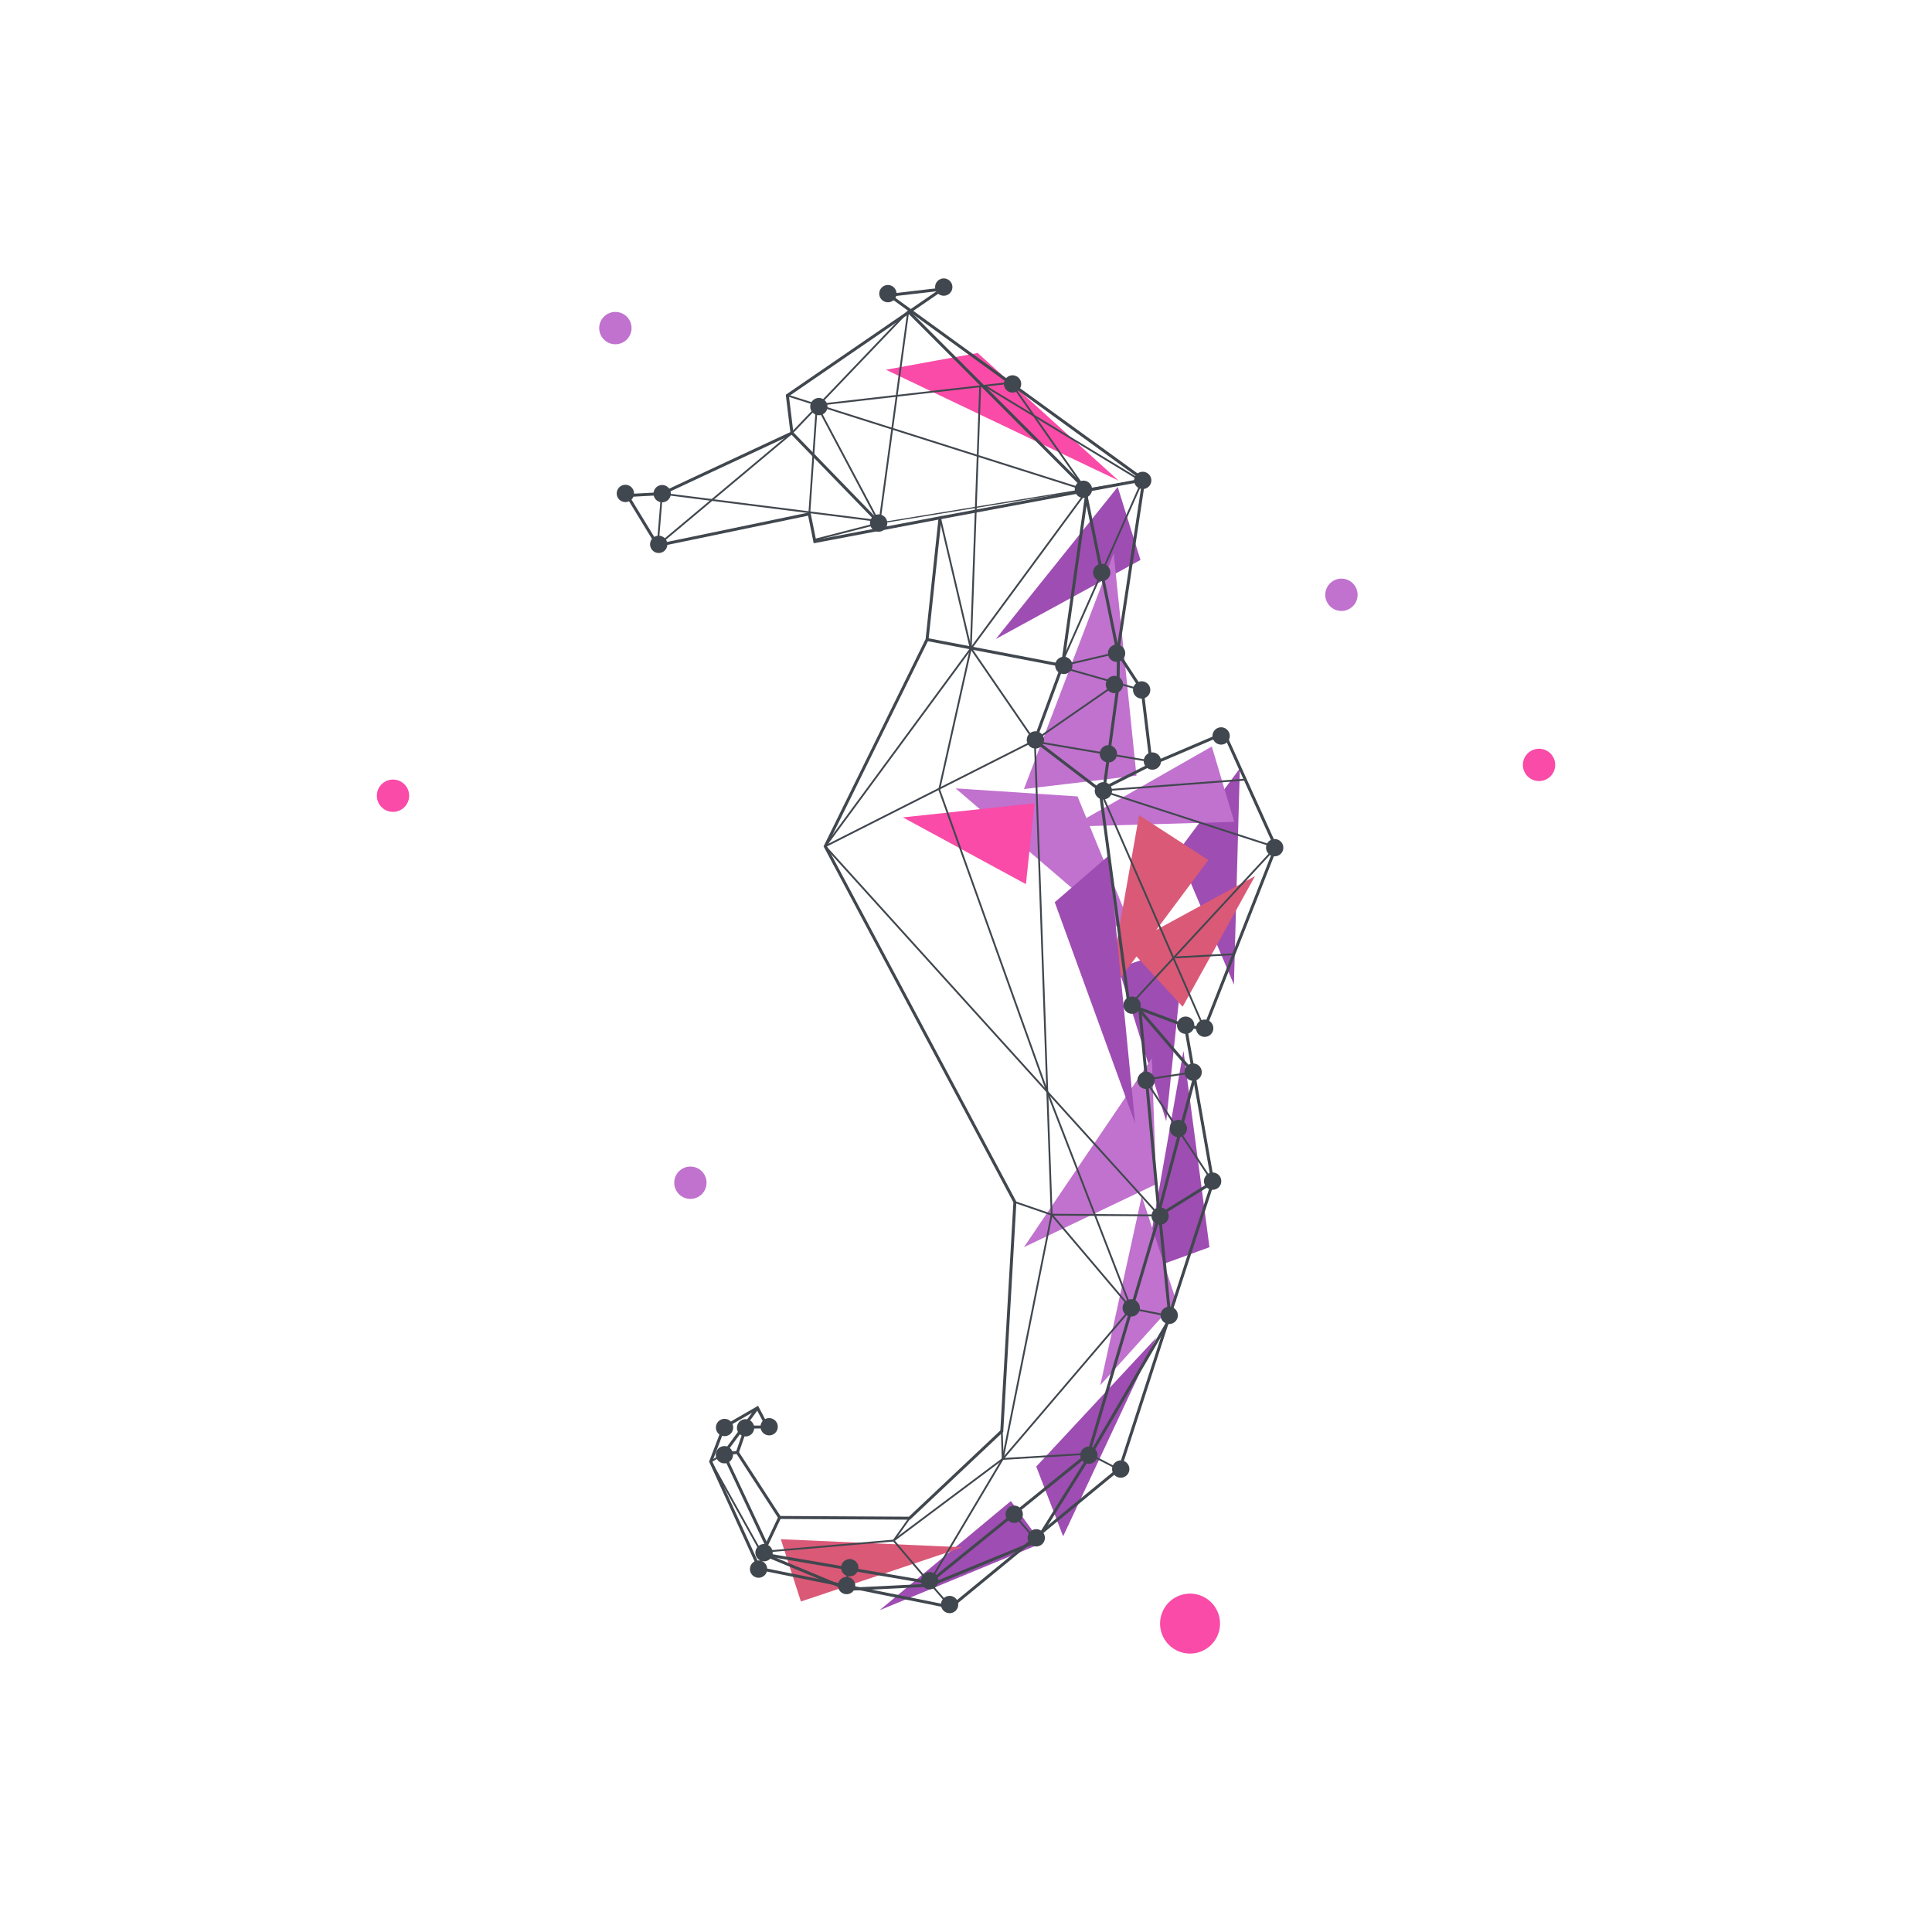 <svg width="1000" height="1000" viewBox="0 0 1000 1000" fill="none" xmlns="http://www.w3.org/2000/svg">
<path d="M804.706 398C804.293 399.604 803.412 401.05 802.177 402.154C800.941 403.258 799.406 403.971 797.765 404.202C796.125 404.433 794.452 404.172 792.96 403.452C791.468 402.732 790.222 401.586 789.382 400.158C788.541 398.73 788.143 397.085 788.238 395.43C788.333 393.776 788.917 392.187 789.915 390.865C790.914 389.543 792.282 388.546 793.847 388.002C795.412 387.457 797.103 387.389 798.706 387.807C800.852 388.365 802.689 389.752 803.814 391.663C804.939 393.574 805.26 395.853 804.706 398Z" fill="#F94BA7"/>
<path d="M326.626 171.9C326.216 173.506 325.338 174.954 324.104 176.061C322.87 177.168 321.335 177.884 319.694 178.119C318.053 178.353 316.379 178.096 314.884 177.379C313.389 176.662 312.141 175.518 311.296 174.092C310.452 172.665 310.05 171.02 310.14 169.365C310.231 167.709 310.811 166.118 311.806 164.792C312.801 163.467 314.167 162.466 315.731 161.916C317.296 161.367 318.988 161.294 320.593 161.707C322.744 162.259 324.588 163.643 325.719 165.555C326.851 167.466 327.177 169.748 326.626 171.9Z" fill="#C072CE"/>
<path d="M211.52 413.953C211.106 415.558 210.226 417.004 208.99 418.108C207.755 419.211 206.22 419.924 204.579 420.155C202.938 420.386 201.266 420.125 199.773 419.405C198.281 418.685 197.036 417.539 196.195 416.111C195.355 414.683 194.957 413.038 195.052 411.384C195.147 409.73 195.73 408.141 196.729 406.818C197.727 405.496 199.095 404.5 200.66 403.955C202.225 403.411 203.916 403.343 205.52 403.76C207.665 404.32 209.501 405.707 210.625 407.617C211.75 409.528 212.071 411.806 211.52 413.953Z" fill="#F94BA7"/>
<path d="M365.447 614.28C365.032 615.884 364.151 617.329 362.915 618.432C361.679 619.534 360.144 620.246 358.503 620.476C356.863 620.706 355.191 620.445 353.699 619.724C352.207 619.004 350.963 617.857 350.123 616.429C349.283 615.001 348.885 613.357 348.981 611.703C349.076 610.049 349.659 608.461 350.658 607.138C351.656 605.816 353.024 604.82 354.588 604.276C356.153 603.731 357.844 603.663 359.447 604.08C360.511 604.356 361.51 604.838 362.387 605.5C363.264 606.162 364.003 606.99 364.56 607.937C365.117 608.884 365.482 609.932 365.634 611.02C365.786 612.109 365.723 613.216 365.447 614.28Z" fill="#C072CE"/>
<path d="M702.433 309.947C702.021 311.551 701.143 312.996 699.91 314.101C698.677 315.206 697.144 315.921 695.504 316.155C693.865 316.388 692.193 316.131 690.7 315.414C689.207 314.698 687.96 313.555 687.117 312.13C686.273 310.705 685.871 309.062 685.962 307.409C686.052 305.755 686.63 304.166 687.624 302.841C688.618 301.516 689.982 300.516 691.544 299.966C693.106 299.417 694.796 299.343 696.4 299.753C698.551 300.306 700.395 301.69 701.526 303.601C702.657 305.513 702.984 307.795 702.433 309.947Z" fill="#C072CE"/>
<path d="M631 844.233C630.236 847.206 628.607 849.885 626.321 851.932C624.034 853.978 621.192 855.302 618.154 855.734C615.115 856.166 612.017 855.687 609.251 854.359C606.484 853.03 604.174 850.911 602.611 848.27C601.049 845.628 600.305 842.583 600.472 839.519C600.64 836.454 601.713 833.509 603.555 831.054C605.397 828.599 607.925 826.745 610.82 825.727C613.715 824.709 616.847 824.572 619.82 825.333C621.796 825.84 623.652 826.73 625.284 827.954C626.915 829.178 628.289 830.711 629.327 832.466C630.365 834.222 631.048 836.164 631.335 838.183C631.622 840.203 631.508 842.258 631 844.233Z" fill="#F94BA7"/>
<path d="M550.28 795.18L598.534 692.34L536.36 759.087L550.28 795.18Z" fill="#9E4DB2"/>
<path d="M539.173 798.78L455.273 833.447L523.227 776.933L539.173 798.78Z" fill="#9E4DB2"/>
<path d="M590.313 289.833L515.427 330.747L578.527 252.047L590.313 289.833Z" fill="#9E4DB2"/>
<path d="M592.526 657.727L612.553 543.907L626.02 645.54L592.526 657.727Z" fill="#9E4DB2"/>
<path d="M613.213 489.247L603.646 580.313L578.873 500.973L613.213 489.247Z" fill="#9E4DB2"/>
<path d="M641.74 397.733L638.674 509.64L609.554 440.993L641.74 397.733Z" fill="#9E4DB2"/>
<path d="M590.974 619.153L569.514 716.96L608.82 673.4L590.974 619.153Z" fill="#C072CE"/>
<path d="M557.727 412.22L494.627 408.06L589.274 489.18L557.727 412.22Z" fill="#C072CE"/>
<path d="M627.233 386.387L554.6 427.82L638.846 425.393L627.233 386.387Z" fill="#C072CE"/>
<path d="M576.446 286.367L529.986 408.407L588.233 401.473L576.446 286.367Z" fill="#C072CE"/>
<path d="M596.206 547.773L529.986 645.54L598.453 612.907L596.206 547.773Z" fill="#C072CE"/>
<path d="M458.566 191.373L506.066 182.707L578.953 248.76L458.566 191.373Z" fill="#F94BA7"/>
<path d="M467.326 423.08L535.446 415.8L531.026 457.633L467.326 423.08Z" fill="#F94BA7"/>
<path d="M404.14 796.7L414.54 828.94L498.266 800.86L404.14 796.7Z" fill="#DA5977"/>
<path d="M583.26 489.627L612.153 521.08L649.593 453.473L583.26 489.627Z" fill="#DA5977"/>
<path d="M625.433 445.16L589.607 421.92L573.153 515.36L625.433 445.16Z" fill="#DA5977"/>
<path d="M573.94 442.78L587.54 581.4L545.934 466.993L573.94 442.78Z" fill="#9E4DB2"/>
<path d="M409.906 224.113L342.613 255.527L324.68 256.48L340.42 282.3L418.886 266.007L421.766 280.307L486.566 268.007L479.846 331.02L427.14 438.067L525.306 622.187L518.52 740.773L470.746 785.82L403.526 785.44L381.68 751.773L386.18 738.653L397.253 738.613L392.073 728.713L374.64 738.753L367.873 756.513L393.106 811.873L492.086 831.833L579.706 759.9L627.76 611.893L613.546 530.98L623.386 532.553L660.373 438.513L633.686 379.5L595.886 395.64L591.22 357.26L578.5 337.78L592.026 248.333L460.3 152.84L487.8 149.633L407.54 204.687L409.906 224.113Z" stroke="#41474E" stroke-width="1.54" stroke-miterlimit="10"/>
<path d="M486.566 268.007L592.033 248.333" stroke="#41474E" stroke-width="1.54" stroke-miterlimit="10"/>
<path d="M409.906 224.113L455.16 270.773" stroke="#41474E" stroke-width="1.54" stroke-miterlimit="10"/>
<path d="M455.16 270.773L592.034 248.333" stroke="#41474E" stroke-width="0.62" stroke-miterlimit="10"/>
<path d="M479.847 331.02L549.927 344.46" stroke="#41474E" stroke-width="1.54" stroke-miterlimit="10"/>
<path d="M549.927 344.46L562.713 253.913" stroke="#41474E" stroke-width="1.54" stroke-miterlimit="10"/>
<path d="M562.713 253.913L470.08 161.16" stroke="#41474E" stroke-width="1.54" stroke-miterlimit="10"/>
<path d="M549.927 344.46L535.627 383.213" stroke="#41474E" stroke-width="1.54" stroke-miterlimit="10"/>
<path d="M535.627 383.213L569.414 409.013" stroke="#41474E" stroke-width="1.54" stroke-miterlimit="10"/>
<path d="M569.413 409.013L584.393 520.76" stroke="#41474E" stroke-width="1.54" stroke-miterlimit="10"/>
<path d="M584.26 519.98L613.546 530.98" stroke="#41474E" stroke-width="1.54" stroke-miterlimit="10"/>
<path d="M569.413 409.013L595.886 395.64" stroke="#41474E" stroke-width="1.54" stroke-miterlimit="10"/>
<path d="M589.96 522.107L599.973 629.1" stroke="#41474E" stroke-width="1.54" stroke-miterlimit="10"/>
<path d="M599.974 629.1L627.76 611.893" stroke="#41474E" stroke-width="1.54" stroke-miterlimit="10"/>
<path d="M599.973 629.1L563.42 752.453" stroke="#41474E" stroke-width="1.54" stroke-miterlimit="10"/>
<path d="M563.42 752.453L480.986 819.113" stroke="#41474E" stroke-width="1.54" stroke-miterlimit="10"/>
<path d="M480.987 819.113L394.507 804.347" stroke="#41474E" stroke-width="1.54" stroke-miterlimit="10"/>
<path d="M394.507 804.347L396.773 799.707" stroke="#41474E" stroke-width="1.54" stroke-miterlimit="10"/>
<path d="M396.774 799.707L374.554 752.487" stroke="#41474E" stroke-width="1.54" stroke-miterlimit="10"/>
<path d="M374.554 752.487L392.074 728.713" stroke="#41474E" stroke-width="1.54" stroke-miterlimit="10"/>
<path d="M374.554 752.487L381.68 751.773" stroke="#41474E" stroke-width="1.54" stroke-miterlimit="10"/>
<path d="M403.527 785.44L396.773 799.707" stroke="#41474E" stroke-width="1.54" stroke-miterlimit="10"/>
<path d="M578.927 339.167L578.653 355.093" stroke="#41474E" stroke-width="1.54" stroke-miterlimit="10"/>
<path d="M481.413 820.5L536.18 797.993" stroke="#41474E" stroke-width="1.54" stroke-miterlimit="10"/>
<path d="M536.181 797.993L563.847 753.84" stroke="#41474E" stroke-width="1.54" stroke-miterlimit="10"/>
<path d="M481.413 820.5L438.727 822.613" stroke="#41474E" stroke-width="1.54" stroke-miterlimit="10"/>
<path d="M438.727 822.613L395.5 804.573" stroke="#41474E" stroke-width="1.54" stroke-miterlimit="10"/>
<path d="M600.4 630.487L605.567 682.52" stroke="#41474E" stroke-width="1.54" stroke-miterlimit="10"/>
<path d="M605.567 682.52L563.847 753.84" stroke="#41474E" stroke-width="1.54" stroke-miterlimit="10"/>
<path d="M599.434 628.693L618.62 556.3" stroke="#41474E" stroke-width="1.54" stroke-miterlimit="10"/>
<path d="M618.62 556.3L590.394 523.493" stroke="#41474E" stroke-width="1.54" stroke-miterlimit="10"/>
<path d="M578.653 355.093L571.153 410.507" stroke="#41474E" stroke-width="1.54" stroke-miterlimit="10"/>
<path d="M561.967 255.733L578.927 339.167" stroke="#41474E" stroke-width="1.54" stroke-miterlimit="10"/>
<path d="M428.14 211.727C427.888 212.576 427.39 213.331 426.709 213.897C426.029 214.463 425.195 214.815 424.315 214.908C423.434 215 422.546 214.83 421.762 214.418C420.978 214.006 420.334 213.372 419.91 212.594C419.487 211.816 419.304 210.93 419.383 210.048C419.463 209.167 419.803 208.328 420.359 207.639C420.915 206.95 421.662 206.441 422.508 206.177C423.353 205.912 424.257 205.904 425.107 206.153C425.672 206.32 426.199 206.597 426.657 206.967C427.115 207.337 427.496 207.794 427.778 208.312C428.059 208.829 428.236 209.397 428.299 209.983C428.361 210.569 428.307 211.162 428.14 211.727Z" fill="#41474E"/>
<path d="M347.027 256.787C346.775 257.635 346.277 258.391 345.596 258.957C344.915 259.523 344.082 259.875 343.201 259.967C342.321 260.06 341.432 259.89 340.648 259.478C339.865 259.066 339.22 258.431 338.797 257.654C338.374 256.876 338.19 255.99 338.27 255.108C338.35 254.226 338.689 253.388 339.245 252.699C339.801 252.01 340.549 251.501 341.394 251.236C342.239 250.972 343.144 250.964 343.993 251.213C344.559 251.379 345.086 251.655 345.545 252.025C346.004 252.396 346.385 252.853 346.667 253.37C346.949 253.888 347.126 254.456 347.187 255.043C347.249 255.629 347.195 256.221 347.027 256.787Z" fill="#41474E"/>
<path d="M345.246 283.027C344.995 283.875 344.497 284.631 343.816 285.197C343.135 285.763 342.302 286.115 341.421 286.207C340.54 286.3 339.652 286.13 338.868 285.718C338.084 285.306 337.44 284.671 337.017 283.894C336.593 283.116 336.41 282.23 336.49 281.348C336.57 280.466 336.909 279.628 337.465 278.939C338.021 278.25 338.769 277.741 339.614 277.476C340.459 277.212 341.364 277.204 342.213 277.453C342.778 277.62 343.305 277.896 343.763 278.267C344.222 278.637 344.602 279.094 344.884 279.612C345.166 280.129 345.343 280.697 345.405 281.283C345.467 281.869 345.413 282.461 345.246 283.027Z" fill="#41474E"/>
<path d="M528.4 200C528.148 200.849 527.65 201.604 526.969 202.17C526.288 202.736 525.455 203.088 524.574 203.181C523.694 203.273 522.805 203.103 522.022 202.691C521.238 202.28 520.593 201.645 520.17 200.867C519.747 200.089 519.563 199.203 519.643 198.322C519.723 197.44 520.062 196.601 520.618 195.912C521.174 195.223 521.922 194.714 522.767 194.45C523.612 194.185 524.517 194.177 525.367 194.427C525.932 194.593 526.459 194.869 526.918 195.239C527.377 195.609 527.758 196.066 528.04 196.584C528.322 197.101 528.499 197.67 528.56 198.256C528.622 198.842 528.568 199.435 528.4 200Z" fill="#41474E"/>
<path d="M463.88 153.253C463.629 154.104 463.132 154.862 462.451 155.43C461.769 155.998 460.935 156.352 460.053 156.446C459.171 156.54 458.28 156.371 457.495 155.959C456.709 155.548 456.062 154.912 455.638 154.133C455.213 153.355 455.028 152.467 455.108 151.584C455.187 150.7 455.527 149.86 456.084 149.169C456.64 148.478 457.389 147.968 458.236 147.703C459.083 147.438 459.989 147.43 460.84 147.68C461.981 148.018 462.941 148.795 463.51 149.839C464.08 150.884 464.213 152.111 463.88 153.253Z" fill="#41474E"/>
<path d="M492.794 149.86C492.543 150.711 492.045 151.469 491.363 152.037C490.681 152.605 489.846 152.958 488.964 153.052C488.082 153.145 487.191 152.975 486.405 152.563C485.62 152.15 484.974 151.514 484.55 150.735C484.126 149.955 483.942 149.068 484.022 148.184C484.103 147.3 484.443 146.46 485.001 145.77C485.559 145.08 486.308 144.57 487.156 144.306C488.003 144.042 488.909 144.036 489.76 144.287C490.901 144.625 491.86 145.402 492.429 146.446C492.998 147.491 493.129 148.719 492.794 149.86Z" fill="#41474E"/>
<path d="M328 256.667C327.749 257.518 327.251 258.275 326.569 258.843C325.887 259.411 325.052 259.765 324.17 259.858C323.288 259.952 322.397 259.782 321.612 259.369C320.826 258.957 320.18 258.321 319.756 257.541C319.332 256.762 319.148 255.874 319.228 254.991C319.309 254.107 319.649 253.267 320.207 252.577C320.765 251.886 321.515 251.377 322.362 251.113C323.209 250.849 324.115 250.842 324.966 251.093C326.106 251.433 327.064 252.21 327.633 253.254C328.201 254.299 328.333 255.525 328 256.667Z" fill="#41474E"/>
<path d="M459.087 272C458.836 272.851 458.339 273.609 457.658 274.177C456.976 274.745 456.142 275.099 455.26 275.193C454.378 275.287 453.487 275.118 452.702 274.706C451.916 274.294 451.27 273.659 450.845 272.88C450.42 272.101 450.236 271.214 450.315 270.33C450.394 269.447 450.734 268.607 451.291 267.916C451.847 267.225 452.596 266.715 453.443 266.45C454.29 266.185 455.196 266.177 456.047 266.427C457.189 266.764 458.15 267.54 458.72 268.585C459.29 269.63 459.422 270.858 459.087 272Z" fill="#41474E"/>
<path d="M565.087 254.527C564.836 255.378 564.339 256.135 563.658 256.704C562.977 257.272 562.142 257.625 561.26 257.72C560.378 257.814 559.487 257.644 558.702 257.233C557.916 256.821 557.27 256.186 556.845 255.407C556.42 254.628 556.236 253.741 556.315 252.857C556.394 251.973 556.734 251.133 557.291 250.443C557.847 249.752 558.596 249.242 559.443 248.977C560.29 248.712 561.196 248.703 562.047 248.953C563.188 249.292 564.148 250.068 564.718 251.113C565.287 252.157 565.42 253.385 565.087 254.527Z" fill="#41474E"/>
<path d="M595.767 249.927C595.515 250.776 595.017 251.531 594.336 252.097C593.656 252.663 592.822 253.015 591.942 253.107C591.061 253.2 590.173 253.03 589.389 252.618C588.605 252.206 587.961 251.572 587.537 250.794C587.114 250.016 586.931 249.13 587.01 248.248C587.09 247.367 587.43 246.528 587.986 245.839C588.542 245.15 589.289 244.641 590.134 244.376C590.98 244.112 591.884 244.104 592.734 244.353C593.299 244.52 593.826 244.797 594.284 245.167C594.742 245.537 595.123 245.994 595.405 246.512C595.686 247.029 595.863 247.597 595.926 248.183C595.988 248.769 595.934 249.362 595.767 249.927Z" fill="#41474E"/>
<path d="M582.24 339.373C581.989 340.222 581.491 340.977 580.811 341.544C580.131 342.11 579.298 342.462 578.417 342.556C577.537 342.649 576.649 342.479 575.865 342.068C575.08 341.657 574.436 341.023 574.012 340.246C573.588 339.469 573.404 338.583 573.483 337.702C573.562 336.82 573.9 335.981 574.455 335.292C575.01 334.602 575.757 334.092 576.602 333.827C577.446 333.561 578.35 333.552 579.2 333.8C579.766 333.966 580.293 334.242 580.752 334.612C581.212 334.982 581.593 335.439 581.875 335.957C582.158 336.474 582.335 337.042 582.398 337.629C582.461 338.215 582.407 338.808 582.24 339.373Z" fill="#41474E"/>
<path d="M554.914 345.687C554.662 346.536 554.164 347.291 553.483 347.857C552.802 348.423 551.969 348.775 551.088 348.867C550.207 348.96 549.319 348.79 548.535 348.378C547.751 347.966 547.107 347.331 546.684 346.554C546.26 345.776 546.077 344.89 546.157 344.008C546.237 343.126 546.576 342.288 547.132 341.599C547.688 340.91 548.436 340.401 549.281 340.137C550.126 339.872 551.031 339.864 551.88 340.113C552.445 340.28 552.972 340.557 553.43 340.927C553.889 341.297 554.269 341.754 554.551 342.272C554.833 342.789 555.01 343.357 555.072 343.943C555.134 344.529 555.08 345.122 554.914 345.687Z" fill="#41474E"/>
<path d="M574.56 297.593C574.309 298.444 573.811 299.202 573.13 299.77C572.448 300.338 571.613 300.691 570.731 300.785C569.848 300.878 568.958 300.708 568.172 300.296C567.386 299.883 566.741 299.247 566.316 298.468C565.892 297.688 565.709 296.801 565.789 295.917C565.869 295.033 566.21 294.193 566.767 293.503C567.325 292.813 568.075 292.304 568.922 292.04C569.769 291.776 570.676 291.769 571.527 292.02C572.667 292.358 573.627 293.135 574.196 294.18C574.764 295.224 574.895 296.452 574.56 297.593Z" fill="#41474E"/>
<path d="M636.36 382.193C636.109 383.044 635.611 383.802 634.93 384.37C634.249 384.939 633.414 385.292 632.532 385.387C631.65 385.481 630.76 385.311 629.974 384.9C629.188 384.488 628.542 383.852 628.117 383.074C627.692 382.295 627.508 381.407 627.587 380.524C627.667 379.64 628.006 378.8 628.563 378.109C629.12 377.419 629.869 376.908 630.716 376.643C631.562 376.378 632.468 376.37 633.32 376.62C634.46 376.959 635.42 377.735 635.99 378.779C636.56 379.824 636.692 381.051 636.36 382.193Z" fill="#41474E"/>
<path d="M595.227 358.38C594.975 359.229 594.477 359.984 593.796 360.55C593.115 361.116 592.282 361.468 591.402 361.561C590.521 361.654 589.633 361.483 588.849 361.071C588.065 360.66 587.42 360.025 586.997 359.247C586.574 358.469 586.391 357.584 586.47 356.702C586.55 355.82 586.89 354.981 587.446 354.292C588.002 353.603 588.749 353.094 589.594 352.83C590.44 352.565 591.344 352.557 592.194 352.807C592.759 352.974 593.286 353.25 593.744 353.62C594.202 353.991 594.583 354.448 594.865 354.965C595.146 355.483 595.323 356.051 595.385 356.637C595.448 357.223 595.394 357.815 595.227 358.38Z" fill="#41474E"/>
<path d="M581.126 355.573C580.875 356.422 580.377 357.178 579.696 357.744C579.015 358.31 578.182 358.661 577.301 358.754C576.42 358.847 575.532 358.677 574.748 358.265C573.964 357.853 573.32 357.218 572.897 356.44C572.473 355.663 572.29 354.777 572.37 353.895C572.45 353.013 572.789 352.175 573.345 351.486C573.901 350.797 574.649 350.288 575.494 350.023C576.339 349.759 577.243 349.751 578.093 350C578.659 350.166 579.186 350.442 579.645 350.812C580.104 351.182 580.485 351.639 580.767 352.157C581.048 352.675 581.225 353.243 581.287 353.829C581.349 354.416 581.294 355.008 581.126 355.573Z" fill="#41474E"/>
<path d="M600.767 395.193C600.515 396.042 600.018 396.797 599.337 397.364C598.657 397.93 597.824 398.282 596.944 398.375C596.063 398.469 595.175 398.299 594.391 397.888C593.607 397.477 592.962 396.843 592.538 396.066C592.114 395.288 591.93 394.403 592.009 393.521C592.088 392.64 592.426 391.801 592.981 391.111C593.536 390.422 594.283 389.912 595.128 389.647C595.973 389.381 596.877 389.372 597.727 389.62C598.292 389.786 598.82 390.062 599.279 390.432C599.738 390.802 600.119 391.259 600.402 391.776C600.684 392.294 600.862 392.862 600.924 393.449C600.987 394.035 600.933 394.628 600.767 395.193Z" fill="#41474E"/>
<path d="M540.22 384.247C539.968 385.096 539.47 385.851 538.79 386.417C538.109 386.983 537.275 387.335 536.395 387.428C535.514 387.52 534.626 387.35 533.842 386.938C533.058 386.526 532.414 385.892 531.99 385.114C531.567 384.336 531.384 383.45 531.464 382.568C531.543 381.687 531.883 380.848 532.439 380.159C532.995 379.47 533.743 378.961 534.588 378.697C535.433 378.432 536.337 378.424 537.187 378.673C537.752 378.839 538.28 379.115 538.739 379.486C539.197 379.856 539.578 380.313 539.86 380.831C540.142 381.348 540.319 381.917 540.381 382.503C540.442 383.089 540.388 383.682 540.22 384.247Z" fill="#41474E"/>
<path d="M578 391.46C577.748 392.309 577.251 393.064 576.571 393.63C575.89 394.197 575.057 394.549 574.177 394.642C573.297 394.736 572.408 394.566 571.624 394.155C570.84 393.744 570.196 393.11 569.772 392.333C569.348 391.555 569.164 390.67 569.242 389.788C569.321 388.906 569.66 388.068 570.215 387.378C570.77 386.689 571.517 386.179 572.361 385.913C573.206 385.648 574.11 385.639 574.96 385.887C576.102 386.224 577.063 387 577.633 388.045C578.203 389.09 578.335 390.318 578 391.46Z" fill="#41474E"/>
<path d="M575.413 410.587C575.161 411.436 574.664 412.191 573.984 412.757C573.303 413.324 572.47 413.676 571.59 413.769C570.71 413.862 569.821 413.693 569.037 413.282C568.253 412.871 567.609 412.236 567.185 411.459C566.761 410.682 566.577 409.797 566.656 408.915C566.734 408.033 567.073 407.195 567.628 406.505C568.183 405.815 568.93 405.306 569.774 405.04C570.619 404.775 571.523 404.765 572.373 405.013C572.939 405.18 573.466 405.455 573.925 405.825C574.384 406.196 574.766 406.652 575.048 407.17C575.331 407.688 575.508 408.256 575.571 408.842C575.633 409.428 575.58 410.021 575.413 410.587Z" fill="#41474E"/>
<path d="M590.253 521.553C590.002 522.402 589.504 523.157 588.823 523.724C588.142 524.29 587.309 524.641 586.428 524.734C585.547 524.827 584.659 524.657 583.875 524.245C583.091 523.833 582.447 523.198 582.024 522.42C581.6 521.643 581.417 520.757 581.497 519.875C581.577 518.993 581.916 518.155 582.472 517.466C583.028 516.777 583.776 516.268 584.621 516.003C585.466 515.739 586.37 515.731 587.22 515.98C587.786 516.145 588.314 516.421 588.773 516.791C589.233 517.161 589.614 517.618 589.896 518.136C590.178 518.654 590.355 519.222 590.416 519.809C590.477 520.395 590.422 520.988 590.253 521.553Z" fill="#41474E"/>
<path d="M618 531.92C617.749 532.771 617.251 533.529 616.569 534.097C615.887 534.665 615.052 535.018 614.17 535.112C613.288 535.205 612.397 535.035 611.612 534.623C610.826 534.21 610.18 533.574 609.756 532.795C609.332 532.015 609.148 531.128 609.228 530.244C609.309 529.36 609.649 528.52 610.207 527.83C610.765 527.14 611.515 526.631 612.362 526.367C613.209 526.102 614.115 526.096 614.966 526.347C616.107 526.685 617.066 527.462 617.635 528.506C618.204 529.551 618.335 530.779 618 531.92Z" fill="#41474E"/>
<path d="M627.847 533.487C627.595 534.335 627.097 535.091 626.416 535.657C625.736 536.223 624.902 536.574 624.022 536.667C623.141 536.76 622.253 536.59 621.469 536.178C620.685 535.766 620.041 535.131 619.617 534.354C619.194 533.576 619.011 532.69 619.09 531.808C619.17 530.926 619.51 530.088 620.066 529.399C620.622 528.71 621.369 528.201 622.215 527.936C623.06 527.672 623.964 527.664 624.814 527.913C625.379 528.079 625.907 528.355 626.365 528.725C626.824 529.095 627.205 529.553 627.487 530.07C627.769 530.588 627.946 531.156 628.008 531.743C628.069 532.329 628.015 532.921 627.847 533.487Z" fill="#41474E"/>
<path d="M664.074 440.033C663.822 440.882 663.324 441.638 662.643 442.204C661.962 442.77 661.129 443.121 660.248 443.214C659.368 443.307 658.479 443.137 657.695 442.725C656.911 442.313 656.267 441.678 655.844 440.9C655.421 440.123 655.237 439.237 655.317 438.355C655.397 437.473 655.736 436.635 656.292 435.946C656.848 435.256 657.596 434.748 658.441 434.483C659.286 434.219 660.191 434.211 661.04 434.46C661.606 434.626 662.133 434.902 662.592 435.272C663.051 435.642 663.432 436.099 663.714 436.617C663.996 437.135 664.172 437.703 664.234 438.289C664.296 438.876 664.241 439.468 664.074 440.033Z" fill="#41474E"/>
<path d="M621.866 556.2C621.616 557.051 621.118 557.809 620.437 558.377C619.756 558.945 618.921 559.299 618.039 559.393C617.157 559.487 616.267 559.318 615.481 558.906C614.695 558.494 614.049 557.859 613.624 557.08C613.199 556.301 613.015 555.414 613.094 554.53C613.174 553.647 613.513 552.807 614.07 552.116C614.627 551.425 615.376 550.915 616.222 550.65C617.069 550.385 617.975 550.377 618.826 550.627C619.967 550.965 620.927 551.741 621.497 552.786C622.066 553.83 622.199 555.058 621.866 556.2Z" fill="#41474E"/>
<path d="M597.513 560.427C597.262 561.278 596.764 562.035 596.083 562.603C595.401 563.171 594.566 563.525 593.684 563.618C592.801 563.712 591.911 563.542 591.125 563.129C590.339 562.717 589.694 562.081 589.27 561.301C588.845 560.522 588.662 559.634 588.742 558.751C588.822 557.867 589.163 557.027 589.721 556.337C590.278 555.646 591.028 555.137 591.875 554.873C592.723 554.609 593.629 554.602 594.48 554.853C595.045 555.02 595.572 555.297 596.03 555.667C596.489 556.037 596.869 556.494 597.151 557.012C597.433 557.529 597.61 558.097 597.672 558.683C597.734 559.269 597.68 559.862 597.513 560.427Z" fill="#41474E"/>
<path d="M604.767 630.713C604.515 631.562 604.017 632.317 603.336 632.883C602.655 633.45 601.822 633.801 600.942 633.894C600.061 633.987 599.173 633.816 598.389 633.405C597.605 632.993 596.961 632.358 596.537 631.58C596.114 630.803 595.931 629.917 596.01 629.035C596.09 628.153 596.43 627.315 596.986 626.626C597.542 625.936 598.289 625.427 599.134 625.163C599.98 624.899 600.884 624.891 601.734 625.14C602.299 625.306 602.827 625.582 603.285 625.952C603.744 626.322 604.125 626.779 604.407 627.297C604.689 627.815 604.866 628.383 604.927 628.969C604.989 629.556 604.935 630.148 604.767 630.713Z" fill="#41474E"/>
<path d="M631.96 612.627C631.709 613.477 631.212 614.235 630.531 614.803C629.85 615.372 629.015 615.725 628.133 615.819C627.251 615.914 626.36 615.744 625.575 615.333C624.789 614.921 624.143 614.286 623.718 613.507C623.293 612.728 623.109 611.84 623.188 610.957C623.267 610.073 623.607 609.233 624.164 608.542C624.72 607.852 625.469 607.342 626.316 607.076C627.163 606.811 628.069 606.803 628.92 607.053C630.062 607.39 631.023 608.166 631.593 609.211C632.163 610.256 632.295 611.484 631.96 612.627Z" fill="#41474E"/>
<path d="M614.22 585.393C613.967 586.244 613.469 587 612.787 587.567C612.104 588.134 611.27 588.486 610.387 588.579C609.505 588.672 608.615 588.501 607.83 588.088C607.045 587.675 606.4 587.039 605.976 586.26C605.553 585.481 605.37 584.593 605.45 583.71C605.531 582.826 605.871 581.987 606.429 581.297C606.986 580.607 607.736 580.098 608.583 579.834C609.429 579.57 610.336 579.563 611.186 579.813C611.752 579.98 612.28 580.257 612.738 580.627C613.197 580.998 613.578 581.456 613.86 581.974C614.142 582.492 614.319 583.061 614.38 583.648C614.442 584.235 614.388 584.828 614.22 585.393Z" fill="#41474E"/>
<path d="M609.487 682.087C609.236 682.938 608.738 683.695 608.056 684.263C607.375 684.831 606.54 685.184 605.657 685.278C604.775 685.372 603.885 685.202 603.099 684.789C602.313 684.377 601.667 683.741 601.243 682.961C600.819 682.182 600.635 681.294 600.716 680.411C600.796 679.527 601.137 678.687 601.694 677.997C602.252 677.306 603.002 676.797 603.849 676.533C604.696 676.269 605.603 676.262 606.454 676.513C607.594 676.852 608.554 677.628 609.122 678.673C609.691 679.718 609.822 680.945 609.487 682.087Z" fill="#41474E"/>
<path d="M589.833 678.22C589.582 679.071 589.085 679.829 588.404 680.397C587.723 680.965 586.888 681.319 586.006 681.413C585.124 681.507 584.234 681.338 583.448 680.926C582.662 680.514 582.016 679.879 581.591 679.1C581.166 678.321 580.982 677.434 581.061 676.55C581.14 675.667 581.48 674.827 582.037 674.136C582.593 673.445 583.343 672.935 584.189 672.67C585.036 672.405 585.942 672.397 586.793 672.647C587.935 672.984 588.896 673.76 589.466 674.805C590.036 675.85 590.168 677.078 589.833 678.22Z" fill="#41474E"/>
<path d="M567.907 754.467C567.655 755.315 567.157 756.071 566.476 756.637C565.795 757.203 564.962 757.555 564.081 757.647C563.201 757.74 562.312 757.57 561.528 757.158C560.744 756.746 560.1 756.111 559.677 755.334C559.254 754.556 559.07 753.67 559.15 752.788C559.23 751.906 559.569 751.068 560.125 750.379C560.681 749.69 561.429 749.181 562.274 748.916C563.119 748.652 564.024 748.644 564.873 748.893C565.438 749.06 565.965 749.336 566.424 749.707C566.882 750.077 567.263 750.534 567.544 751.052C567.826 751.569 568.003 752.137 568.065 752.723C568.127 753.309 568.073 753.901 567.907 754.467Z" fill="#41474E"/>
<path d="M584.4 761.647C584.149 762.498 583.651 763.255 582.969 763.823C582.288 764.391 581.453 764.745 580.57 764.838C579.688 764.932 578.798 764.762 578.012 764.349C577.226 763.937 576.58 763.301 576.156 762.521C575.732 761.742 575.548 760.854 575.629 759.971C575.709 759.087 576.05 758.247 576.607 757.557C577.165 756.866 577.915 756.357 578.762 756.093C579.609 755.829 580.516 755.822 581.367 756.073C581.932 756.24 582.459 756.517 582.917 756.887C583.375 757.257 583.756 757.714 584.038 758.232C584.319 758.749 584.496 759.317 584.559 759.903C584.621 760.489 584.567 761.082 584.4 761.647Z" fill="#41474E"/>
<path d="M540.666 797.24C540.415 798.089 539.917 798.844 539.236 799.41C538.555 799.976 537.722 800.328 536.841 800.421C535.96 800.513 535.072 800.343 534.288 799.931C533.504 799.52 532.86 798.885 532.437 798.107C532.013 797.329 531.83 796.443 531.91 795.562C531.99 794.68 532.329 793.841 532.885 793.152C533.441 792.463 534.189 791.954 535.034 791.69C535.879 791.425 536.783 791.417 537.633 791.667C538.198 791.833 538.725 792.11 539.183 792.48C539.642 792.851 540.022 793.308 540.304 793.825C540.586 794.343 540.763 794.911 540.825 795.496C540.887 796.082 540.833 796.675 540.666 797.24Z" fill="#41474E"/>
<path d="M529.273 785.047C529.022 785.898 528.524 786.655 527.842 787.223C527.161 787.791 526.326 788.145 525.444 788.238C524.561 788.332 523.671 788.162 522.885 787.749C522.099 787.337 521.453 786.701 521.029 785.921C520.605 785.142 520.422 784.254 520.502 783.371C520.582 782.487 520.923 781.647 521.48 780.957C522.038 780.267 522.788 779.757 523.635 779.493C524.482 779.229 525.389 779.222 526.24 779.473C527.38 779.812 528.34 780.588 528.909 781.633C529.477 782.678 529.608 783.905 529.273 785.047Z" fill="#41474E"/>
<path d="M485.494 819.44C485.242 820.289 484.744 821.044 484.063 821.61C483.382 822.176 482.549 822.528 481.668 822.621C480.788 822.714 479.899 822.543 479.115 822.131C478.331 821.72 477.687 821.085 477.264 820.307C476.841 819.529 476.657 818.643 476.737 817.762C476.817 816.88 477.156 816.041 477.712 815.352C478.268 814.663 479.016 814.154 479.861 813.89C480.706 813.625 481.611 813.617 482.46 813.867C483.026 814.033 483.553 814.309 484.012 814.679C484.471 815.049 484.852 815.506 485.134 816.024C485.416 816.541 485.592 817.11 485.654 817.696C485.716 818.282 485.661 818.875 485.494 819.44Z" fill="#41474E"/>
<path d="M495.813 831.78C495.561 832.629 495.063 833.384 494.382 833.95C493.701 834.516 492.868 834.868 491.987 834.961C491.107 835.053 490.219 834.883 489.435 834.471C488.651 834.06 488.006 833.425 487.583 832.647C487.16 831.869 486.977 830.984 487.056 830.102C487.136 829.22 487.475 828.381 488.032 827.692C488.588 827.003 489.335 826.494 490.18 826.23C491.025 825.965 491.93 825.957 492.78 826.207C493.345 826.373 493.873 826.649 494.331 827.019C494.79 827.389 495.171 827.846 495.453 828.364C495.735 828.882 495.912 829.45 495.973 830.036C496.035 830.622 495.981 831.215 495.813 831.78Z" fill="#41474E"/>
<path d="M442.494 821.953C442.242 822.802 441.744 823.557 441.063 824.124C440.382 824.69 439.549 825.041 438.668 825.134C437.788 825.227 436.899 825.057 436.115 824.645C435.331 824.233 434.687 823.598 434.264 822.82C433.841 822.043 433.657 821.157 433.737 820.275C433.817 819.393 434.156 818.555 434.712 817.866C435.268 817.176 436.016 816.668 436.861 816.403C437.706 816.139 438.611 816.131 439.46 816.38C440.026 816.546 440.553 816.822 441.012 817.192C441.471 817.562 441.852 818.019 442.134 818.537C442.415 819.055 442.592 819.623 442.654 820.209C442.716 820.796 442.661 821.388 442.494 821.953Z" fill="#41474E"/>
<path d="M399.766 804.933C399.515 805.784 399.017 806.542 398.336 807.11C397.654 807.678 396.819 808.031 395.937 808.125C395.054 808.218 394.164 808.048 393.378 807.636C392.592 807.224 391.947 806.587 391.522 805.808C391.098 805.029 390.915 804.141 390.995 803.257C391.075 802.373 391.416 801.533 391.974 800.843C392.531 800.153 393.281 799.644 394.128 799.38C394.976 799.116 395.882 799.109 396.733 799.36C397.873 799.698 398.833 800.475 399.402 801.52C399.97 802.564 400.101 803.792 399.766 804.933Z" fill="#41474E"/>
<path d="M379.247 754.233C378.995 755.082 378.497 755.837 377.816 756.404C377.135 756.97 376.302 757.321 375.421 757.414C374.54 757.507 373.652 757.337 372.868 756.925C372.084 756.513 371.44 755.878 371.017 755.1C370.593 754.323 370.41 753.437 370.49 752.555C370.57 751.673 370.909 750.835 371.465 750.146C372.021 749.456 372.769 748.948 373.614 748.683C374.459 748.419 375.364 748.411 376.213 748.66C376.778 748.827 377.305 749.103 377.763 749.474C378.222 749.844 378.603 750.301 378.884 750.819C379.166 751.336 379.343 751.904 379.405 752.49C379.467 753.076 379.413 753.668 379.247 754.233Z" fill="#41474E"/>
<path d="M402.407 739.753C402.155 740.602 401.657 741.357 400.976 741.924C400.295 742.49 399.462 742.841 398.581 742.934C397.701 743.027 396.812 742.857 396.028 742.445C395.244 742.033 394.6 741.398 394.177 740.62C393.754 739.843 393.57 738.957 393.65 738.075C393.73 737.193 394.069 736.355 394.625 735.666C395.181 734.976 395.929 734.468 396.774 734.203C397.619 733.939 398.524 733.931 399.373 734.18C399.939 734.346 400.466 734.622 400.925 734.992C401.384 735.362 401.765 735.819 402.047 736.337C402.329 736.855 402.505 737.423 402.567 738.009C402.629 738.596 402.574 739.188 402.407 739.753Z" fill="#41474E"/>
<path d="M390.2 740.307C389.948 741.155 389.45 741.911 388.769 742.477C388.088 743.043 387.255 743.395 386.374 743.487C385.494 743.58 384.605 743.41 383.821 742.998C383.037 742.586 382.393 741.951 381.97 741.174C381.547 740.396 381.363 739.51 381.443 738.628C381.523 737.746 381.862 736.908 382.418 736.219C382.974 735.53 383.722 735.021 384.567 734.756C385.412 734.492 386.317 734.484 387.166 734.733C387.732 734.899 388.259 735.175 388.718 735.545C389.177 735.916 389.558 736.373 389.84 736.89C390.122 737.408 390.298 737.976 390.36 738.563C390.422 739.149 390.367 739.741 390.2 740.307Z" fill="#41474E"/>
<path d="M379.333 740.14C379.083 740.991 378.585 741.749 377.904 742.317C377.223 742.885 376.388 743.239 375.506 743.333C374.624 743.427 373.734 743.258 372.948 742.846C372.162 742.435 371.516 741.799 371.091 741.02C370.666 740.241 370.482 739.354 370.561 738.47C370.64 737.587 370.98 736.747 371.537 736.056C372.093 735.365 372.843 734.855 373.689 734.59C374.536 734.325 375.442 734.317 376.293 734.567C377.434 734.905 378.394 735.681 378.964 736.726C379.533 737.77 379.666 738.998 379.333 740.14Z" fill="#41474E"/>
<path d="M396.933 813.433C396.681 814.282 396.183 815.037 395.502 815.604C394.822 816.17 393.988 816.521 393.108 816.614C392.227 816.707 391.339 816.537 390.555 816.125C389.771 815.713 389.127 815.078 388.703 814.3C388.28 813.523 388.097 812.637 388.176 811.755C388.256 810.873 388.596 810.035 389.152 809.346C389.708 808.656 390.455 808.147 391.301 807.883C392.146 807.619 393.05 807.611 393.9 807.86C394.465 808.026 394.993 808.302 395.451 808.672C395.91 809.042 396.291 809.499 396.573 810.017C396.855 810.535 397.032 811.103 397.094 811.689C397.155 812.276 397.101 812.868 396.933 813.433Z" fill="#41474E"/>
<path d="M444.147 812.707C443.896 813.558 443.399 814.315 442.717 814.884C442.036 815.452 441.202 815.805 440.32 815.9C439.437 815.994 438.547 815.824 437.761 815.413C436.975 815.001 436.329 814.366 435.904 813.587C435.479 812.808 435.295 811.921 435.374 811.037C435.454 810.153 435.793 809.313 436.35 808.622C436.907 807.932 437.656 807.422 438.503 807.157C439.349 806.892 440.256 806.883 441.107 807.133C442.247 807.472 443.207 808.248 443.777 809.293C444.347 810.337 444.48 811.565 444.147 812.707Z" fill="#41474E"/>
<path d="M470.08 161.16L455.16 270.773L421.88 279.327" stroke="#41474E" stroke-width="0.94" stroke-miterlimit="10"/>
<path d="M407.54 204.687L562.713 253.913" stroke="#41474E" stroke-width="0.94" stroke-miterlimit="10"/>
<path d="M409.906 224.113L470.08 161.16" stroke="#41474E" stroke-width="0.94" stroke-miterlimit="10"/>
<path d="M422.787 209.747L455.16 270.773" stroke="#41474E" stroke-width="0.94" stroke-miterlimit="10"/>
<path d="M342.613 255.527L340.42 282.3" stroke="#41474E" stroke-width="0.94" stroke-miterlimit="10"/>
<path d="M342.613 255.527L455.02 269.707" stroke="#41474E" stroke-width="0.94" stroke-miterlimit="10"/>
<path d="M569.413 409.013L660.373 438.513" stroke="#41474E" stroke-width="0.94" stroke-miterlimit="10"/>
<path d="M623.386 532.553L569.413 409.013" stroke="#41474E" stroke-width="0.94" stroke-miterlimit="10"/>
<path d="M548.674 345.147L591.22 357.26" stroke="#41474E" stroke-width="0.94" stroke-miterlimit="10"/>
<path d="M578.227 353.707L535.627 383.213" stroke="#41474E" stroke-width="0.94" stroke-miterlimit="10"/>
<path d="M535.626 383.213L427.14 438.067" stroke="#41474E" stroke-width="0.94" stroke-miterlimit="10"/>
<path d="M562.713 253.913L427.14 438.067" stroke="#41474E" stroke-width="0.94" stroke-miterlimit="10"/>
<path d="M486.566 268.007L502.473 335.733" stroke="#41474E" stroke-width="0.94" stroke-miterlimit="10"/>
<path d="M502.486 335.473L536.126 384.507" stroke="#41474E" stroke-width="0.94" stroke-miterlimit="10"/>
<path d="M525.307 622.187L544.333 628.713" stroke="#41474E" stroke-width="0.94" stroke-miterlimit="10"/>
<path d="M544.333 628.713L599.973 629.1" stroke="#41474E" stroke-width="0.94" stroke-miterlimit="10"/>
<path d="M518.52 740.773L519 755.153" stroke="#41474E" stroke-width="0.94" stroke-miterlimit="10"/>
<path d="M519 755.153L563.42 752.453" stroke="#41474E" stroke-width="0.94" stroke-miterlimit="10"/>
<path d="M470.747 785.82L462.547 797.393" stroke="#41474E" stroke-width="0.94" stroke-miterlimit="10"/>
<path d="M462.547 797.393L480.987 819.113" stroke="#41474E" stroke-width="0.94" stroke-miterlimit="10"/>
<path d="M480.986 819.113L492.086 831.833" stroke="#41474E" stroke-width="0.94" stroke-miterlimit="10"/>
<path d="M563.42 752.453L578.94 760.48" stroke="#41474E" stroke-width="0.94" stroke-miterlimit="10"/>
<path d="M394.506 804.347L393.106 811.873" stroke="#41474E" stroke-width="0.94" stroke-miterlimit="10"/>
<path d="M374.553 752.487L367.873 756.513" stroke="#41474E" stroke-width="0.94" stroke-miterlimit="10"/>
<path d="M395.073 803.187L462.547 797.393" stroke="#41474E" stroke-width="0.94" stroke-miterlimit="10"/>
<path d="M462.547 797.393L519 755.153" stroke="#41474E" stroke-width="0.94" stroke-miterlimit="10"/>
<path d="M544.333 628.713L519 755.153" stroke="#41474E" stroke-width="0.94" stroke-miterlimit="10"/>
<path d="M427.14 438.067L599.973 629.1" stroke="#41474E" stroke-width="0.94" stroke-miterlimit="10"/>
<path d="M535.627 383.213L544.334 628.713" stroke="#41474E" stroke-width="0.94" stroke-miterlimit="10"/>
<path d="M409.907 224.113L340.42 282.3" stroke="#41474E" stroke-width="0.94" stroke-miterlimit="10"/>
<path d="M418.887 266.007L422.787 209.747" stroke="#41474E" stroke-width="0.94" stroke-miterlimit="10"/>
<path d="M524.627 783.653L535.754 796.607" stroke="#41474E" stroke-width="0.94" stroke-miterlimit="10"/>
<path d="M437.233 821.367L439.593 812.027" stroke="#41474E" stroke-width="0.94" stroke-miterlimit="10"/>
<path d="M394.506 804.347L367.873 756.513" stroke="#41474E" stroke-width="0.94" stroke-miterlimit="10"/>
<path d="M605.14 681.133L585.48 677.267" stroke="#41474E" stroke-width="0.94" stroke-miterlimit="10"/>
<path d="M585.48 677.267L544.333 628.713" stroke="#41474E" stroke-width="0.94" stroke-miterlimit="10"/>
<path d="M618.193 554.913L592.713 558.813" stroke="#41474E" stroke-width="0.94" stroke-miterlimit="10"/>
<path d="M627.76 611.893L592.713 558.813" stroke="#41474E" stroke-width="0.94" stroke-miterlimit="10"/>
<path d="M584.394 520.76L660.374 438.513" stroke="#41474E" stroke-width="0.94" stroke-miterlimit="10"/>
<path d="M570.727 409.12L645.087 403.487" stroke="#41474E" stroke-width="0.94" stroke-miterlimit="10"/>
<path d="M608.313 495.567L638.907 493.88" stroke="#41474E" stroke-width="0.94" stroke-miterlimit="10"/>
<path d="M596.167 394.16L537.533 384.2" stroke="#41474E" stroke-width="0.94" stroke-miterlimit="10"/>
<path d="M549.927 344.46L578.5 337.78" stroke="#41474E" stroke-width="0.94" stroke-miterlimit="10"/>
<path d="M548.674 345.147L590.8 249.947" stroke="#41474E" stroke-width="0.94" stroke-miterlimit="10"/>
<path d="M585.48 677.267L542.08 565.147" stroke="#41474E" stroke-width="0.94" stroke-miterlimit="10"/>
<path d="M519 755.153L585.48 677.267" stroke="#41474E" stroke-width="0.94" stroke-miterlimit="10"/>
<path d="M480.986 819.113L519 755.153" stroke="#41474E" stroke-width="0.94" stroke-miterlimit="10"/>
<path d="M423.833 209.487L523.18 198.1" stroke="#41474E" stroke-width="0.94" stroke-miterlimit="10"/>
<path d="M523.18 198.1L561.58 252.9" stroke="#41474E" stroke-width="0.94" stroke-miterlimit="10"/>
<path d="M509.934 199.873L590.907 248.967" stroke="#41474E" stroke-width="0.94" stroke-miterlimit="10"/>
<path d="M542.08 565.147L486.146 408.687" stroke="#41474E" stroke-width="0.94" stroke-miterlimit="10"/>
<path d="M502.473 335.733L486.146 408.687" stroke="#41474E" stroke-width="0.94" stroke-miterlimit="10"/>
<path d="M507.36 199.493L502.474 335.733" stroke="#41474E" stroke-width="0.94" stroke-miterlimit="10"/>
</svg>
